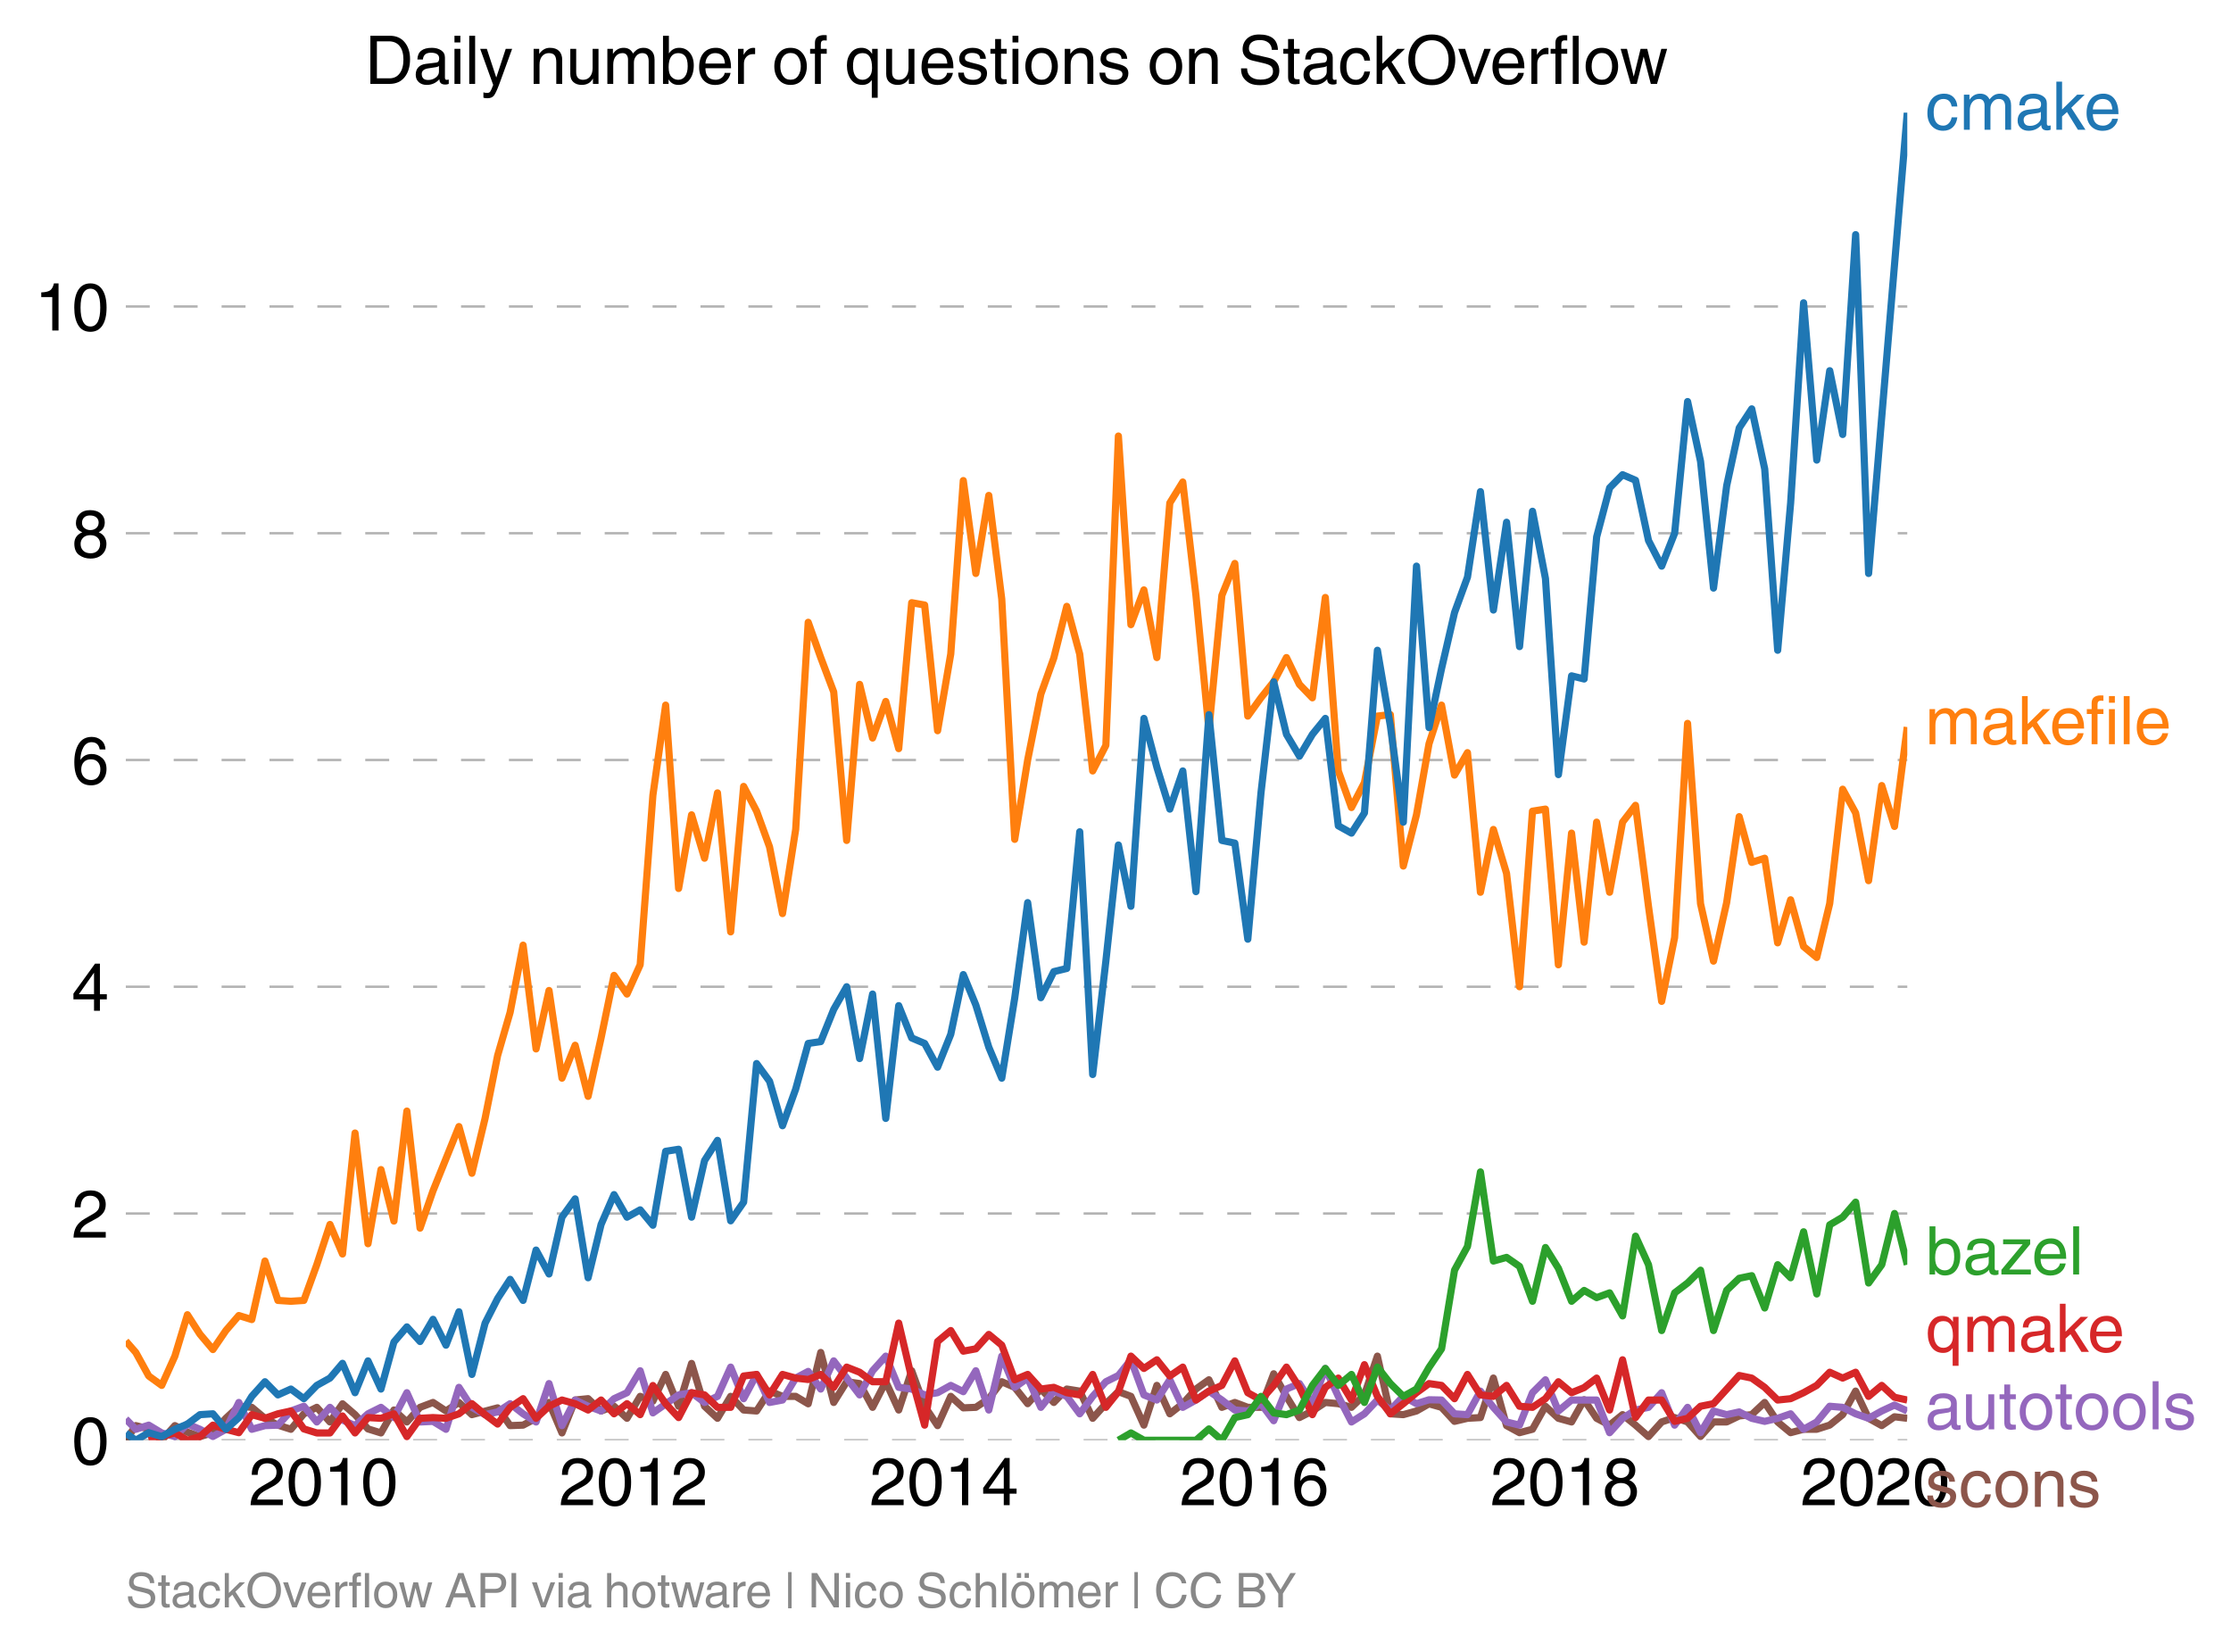 <svg height="459.846" viewBox="0 0 465.867 344.885" width="621.155" xmlns="http://www.w3.org/2000/svg" xmlns:xlink="http://www.w3.org/1999/xlink"><defs><style>*{stroke-linecap:butt;stroke-linejoin:round}</style></defs><g id="figure_1"><path d="M0 344.885h465.867V0H0z" fill="none" id="patch_1"/><g id="axes_1"><path d="M26.27 300.716h372v-277.2h-372z" fill="none" id="patch_2"/><path clip-path="url(#p311b708404)" d="M26.27 300.716l2.088-3.054 2.704.687 2.706 2.367 2.751-3.054 2.618 1.363 2.615.928 2.708-.815 2.707-3.004 2.706-2.52 2.706.23 2.75 2.29 2.707 1.426 2.708.865 2.705-3.232 2.706-1.35 2.75 3.055 2.618-3.79 2.616 2.263 2.708 2.978 2.706.84 2.706-4.785 2.707 2.494 2.75-3.054 2.707-1.019 2.708 1.782 2.704-1.782 2.706 2.546 5.369-1.418 2.615 3.709 2.708-.102 2.707-1.426 2.706-3.309 2.706 6.364 2.75-6.873 2.707-.28 2.708 2.571 2.705-.993 2.706 2.52 2.75-4.581 2.663 1 2.66-5.582 2.708 6.643 2.706-8.934 2.706 8.934 2.707 2.52 2.75-4.581 2.707 2.85 2.708.204 2.704-4.149 2.706 1.095h2.751l2.618 1.554 2.615-10.718 2.708 10.436 2.707-4.327 2.706.382 2.706 4.964 2.75-5.346 2.707 5.906 2.708-8.197 2.705 7.407 2.706 4.048 2.75-6.11 2.618 2.4 2.616-.108 2.708-1.808 2.706-3.538 2.706 1.171 2.707 3.41 2.75-3.054 2.707 2.8 2.708-2.8 2.704.433 2.706 5.676 2.751-3.054 2.618-2.51 2.615.983 2.708 6.007 2.707-8.298 2.706 5.93 2.706-2.112 2.75-3.055 2.707-1.934 2.708 5.753 2.705-1.019 2.706 1.019h2.75l2.663-7.005 2.66 4.714 2.708 4.429 2.706-1.375 2.706-1.782 2.707.255 2.75.764 2.706-2.597 2.709-8.094 2.704 12.04 2.706.178 2.751-.764 2.618-1.5 2.615.737 2.708 2.927 2.707-.637 2.706-.152 2.706-8.248 2.75 9.928 2.707 1.476 2.708-.713 2.705-4.81 2.706 2.52 2.75.763 2.618-4.636 2.616 3.872 2.708 1.426 2.706-2.19 2.706 2.19 2.707 2.393 2.75-3.055 2.707-.916 2.708.916 2.704 3.03 2.706-3.03h2.751l2.618-1.254 2.615-.273 2.708-2.546 2.707 4.073 2.706 2.24 2.706-.713h2.75l2.707-.865 2.708-2.19 2.705-4.912 2.706 5.676 2.75 1.528 2.663-1.844 2.66.316h0" fill="none" stroke="#8c564b" stroke-linecap="square" stroke-width="1.5" id="line2d_1"/><g id="matplotlib.axis_1"><g id="xtick_1"><g id="text_1"><defs><path d="M4.39 45.125q0 12.39 6.391 18.781 6.406 6.407 17.938 6.407 9.656 0 15.812-5.86 6.157-5.86 6.157-15.14 0-7.22-3.547-12.188-3.532-4.953-10.422-8.703l-12.11-6.64Q13.922 15.921 12.5 8.296h38.188V0H2.593q.39 9.906 4.297 16.5 3.906 6.594 12.203 11.375l12.593 7.328q5.032 2.89 7.329 5.984 2.297 3.094 2.297 8.516 0 5.375-3.766 9.031-3.75 3.672-10.156 3.672-7.078 0-10.594-4.672-3.516-4.656-3.61-12.609z" id="HelveticaWorld-Regular-50"/><path d="M42.484 34.188q0 14.109-3.734 21.156-3.734 7.062-10.969 7.062-7.078 0-10.89-7.062-3.797-7.047-3.797-21.157 0-13.671 3.75-20.937Q20.609 6 27.78 6q7.235 0 10.969 7 3.734 7.016 3.734 21.188zm9.422 0q0-17.297-6.25-26.704-6.25-9.39-17.875-9.39-12.062 0-18.062 9.734-6 9.75-6 26.36 0 17.03 6.14 26.578 6.157 9.547 17.922 9.547 11.625 0 17.875-9.5t6.25-26.626z" id="HelveticaWorld-Regular-48"/><path d="M35.89 0h-9.374v49.906H10.109v6.985q8.594.28 12.782 2.75Q27.094 62.109 29 70.313h6.89z" id="HelveticaWorld-Regular-49"/></defs><g transform="matrix(.14 0 0 -.14 51.96 314.266)"><use xlink:href="#HelveticaWorld-Regular-50"/><use x="55.615" xlink:href="#HelveticaWorld-Regular-48"/><use x="111.23" xlink:href="#HelveticaWorld-Regular-49"/><use x="166.846" xlink:href="#HelveticaWorld-Regular-48"/></g></g></g><g id="xtick_2"><g transform="matrix(.14 0 0 -.14 116.733 314.266)" id="text_2"><use xlink:href="#HelveticaWorld-Regular-50"/><use x="55.615" xlink:href="#HelveticaWorld-Regular-48"/><use x="111.23" xlink:href="#HelveticaWorld-Regular-49"/><use x="166.846" xlink:href="#HelveticaWorld-Regular-50"/></g></g><g id="xtick_3"><g id="text_3"><defs><path d="M10.594 24.703h22.61v31.89h-.188zM42 17.093V0h-8.797v17.094H2.484v8.593L34.72 70.314H42v-45.61h10.297v-7.61z" id="HelveticaWorld-Regular-52"/></defs><g transform="matrix(.14 0 0 -.14 181.595 314.266)"><use xlink:href="#HelveticaWorld-Regular-50"/><use x="55.615" xlink:href="#HelveticaWorld-Regular-48"/><use x="111.23" xlink:href="#HelveticaWorld-Regular-49"/><use x="166.846" xlink:href="#HelveticaWorld-Regular-52"/></g></g></g><g id="xtick_4"><g id="text_4"><defs><path d="M14.11 21.578q0-6.875 4.093-11.234Q22.313 6 28.906 6q6.297 0 10.032 4.438 3.734 4.453 3.734 11.687 0 6.297-3.688 10.547-3.687 4.25-10.468 4.25-6.594 0-10.5-4.156-3.907-4.157-3.907-11.188zM41.702 51.61q-.984 5.375-3.984 8.078-3 2.72-8.125 2.72-8.11 0-12.36-7.923-4.25-7.906-4.343-18.109l.203-.188q5.61 8.641 16.687 8.641 8.844 0 15.438-5.86 6.593-5.859 6.593-16.452 0-10.5-6.25-17.47-6.25-6.952-16.843-6.952-12.219 0-18.563 8.687-6.344 8.703-6.344 25.938 0 16.593 6.485 27.093 6.5 10.5 19.484 10.5 8.407 0 14.219-5.015 5.813-5 6.297-13.688z" id="HelveticaWorld-Regular-54"/></defs><g transform="matrix(.14 0 0 -.14 246.368 314.266)"><use xlink:href="#HelveticaWorld-Regular-50"/><use x="55.615" xlink:href="#HelveticaWorld-Regular-48"/><use x="111.23" xlink:href="#HelveticaWorld-Regular-49"/><use x="166.846" xlink:href="#HelveticaWorld-Regular-54"/></g></g></g><g id="xtick_5"><g id="text_5"><defs><path d="M27.594 40.578q5.422 0 8.953 3.094 3.547 3.11 3.547 8.234 0 4.594-3.407 7.547-3.39 2.953-9.687 2.953-5.61 0-8.672-3.11-3.047-3.093-3.047-7.874 0-5.125 3.813-7.984 3.812-2.86 8.5-2.86zm.093-7.562q-6.78 0-10.64-3.766-3.86-3.766-3.86-9.234 0-6.297 3.907-10.157Q21 6 28.219 6q6.406 0 10.234 3.86 3.828 3.859 3.828 10.265 0 5.469-3.828 9.172-3.828 3.719-10.766 3.719zM49.22 52.203q0-10.594-9.032-14.797 6.204-2.781 8.86-7.36 2.656-4.562 2.656-9.733 0-10.016-6.453-16.125-6.438-6.094-17.375-6.094-9.563 0-16.813 5.25-7.25 5.25-7.25 17.062 0 11.922 11.907 16.907-9.516 3.796-9.516 13.671 0 8.297 5.64 13.813 5.641 5.516 15.641 5.516 10.016 0 15.875-5.204 5.86-5.203 5.86-12.906z" id="HelveticaWorld-Regular-56"/></defs><g transform="matrix(.14 0 0 -.14 311.23 314.266)"><use xlink:href="#HelveticaWorld-Regular-50"/><use x="55.615" xlink:href="#HelveticaWorld-Regular-48"/><use x="111.23" xlink:href="#HelveticaWorld-Regular-49"/><use x="166.846" xlink:href="#HelveticaWorld-Regular-56"/></g></g></g><g id="xtick_6"><g transform="matrix(.14 0 0 -.14 376.003 314.266)" id="text_6"><use xlink:href="#HelveticaWorld-Regular-50"/><use x="55.615" xlink:href="#HelveticaWorld-Regular-48"/><use x="111.23" xlink:href="#HelveticaWorld-Regular-50"/><use x="166.846" xlink:href="#HelveticaWorld-Regular-48"/></g></g></g><g id="matplotlib.axis_2"><g id="ytick_1"><path clip-path="url(#p311b708404)" d="M26.27 300.716h372" fill="none" stroke="#000" stroke-dasharray="5,5" stroke-opacity=".3" stroke-width=".5" id="line2d_8"/><use xlink:href="#HelveticaWorld-Regular-48" transform="matrix(.14 0 0 -.14 14.985 305.74)" id="text_7"/></g><g id="ytick_2"><path clip-path="url(#p311b708404)" d="M26.27 253.37h372" fill="none" stroke="#000" stroke-dasharray="5,5" stroke-opacity=".3" stroke-width=".5" id="line2d_10"/><use xlink:href="#HelveticaWorld-Regular-50" transform="matrix(.14 0 0 -.14 14.985 258.395)" id="text_8"/></g><g id="ytick_3"><path clip-path="url(#p311b708404)" d="M26.27 206.025h372" fill="none" stroke="#000" stroke-dasharray="5,5" stroke-opacity=".3" stroke-width=".5" id="line2d_12"/><use xlink:href="#HelveticaWorld-Regular-52" transform="matrix(.14 0 0 -.14 14.985 211.05)" id="text_9"/></g><g id="ytick_4"><path clip-path="url(#p311b708404)" d="M26.27 158.68h372" fill="none" stroke="#000" stroke-dasharray="5,5" stroke-opacity=".3" stroke-width=".5" id="line2d_14"/><use xlink:href="#HelveticaWorld-Regular-54" transform="matrix(.14 0 0 -.14 14.985 163.705)" id="text_10"/></g><g id="ytick_5"><path clip-path="url(#p311b708404)" d="M26.27 111.334h372" fill="none" stroke="#000" stroke-dasharray="5,5" stroke-opacity=".3" stroke-width=".5" id="line2d_16"/><use xlink:href="#HelveticaWorld-Regular-56" transform="matrix(.14 0 0 -.14 14.985 116.36)" id="text_11"/></g><g id="ytick_6"><path clip-path="url(#p311b708404)" d="M26.27 63.989h372" fill="none" stroke="#000" stroke-dasharray="5,5" stroke-opacity=".3" stroke-width=".5" id="line2d_18"/><g transform="matrix(.14 0 0 -.14 7.2 69.014)" id="text_12"><use xlink:href="#HelveticaWorld-Regular-49"/><use x="55.615" xlink:href="#HelveticaWorld-Regular-48"/></g></g></g><path clip-path="url(#p311b708404)" d="M26.27 296.278l2.088 2.147 2.704-.865 2.706 1.629 2.751.764 2.618-2.619 2.615 1.091 2.708 1.502 2.707-1.502 2.706-5.6 2.706 5.6 2.75-.763 2.707-.102 2.708-2.953 2.705-.993 2.706 3.284 2.75-3.054 2.618 2.645 2.616 1.173 2.708-2.47 2.706-1.348 2.706 2.138 2.707-5.193 2.75 6.11 2.707-.128 2.708 1.654 2.704-8.756 2.706 4.175 2.751 1.527 2.618-.573 2.615-1.718 2.708 2.113 2.707 1.705 2.706-8.018 2.706 8.782 2.75-5.346 2.707 1.298 2.708.993 2.705-2.57 2.706-1.248 2.75-4.582 2.663 8.795 5.368-3.755 2.706-.458 2.706 2.036 2.707-1.272 2.75-6.11 2.707 6.593 2.708-5.065 2.704 5.854 2.706-.509 2.751-4.582 2.618-1.39 2.615 3.681 2.708-5.88 5.413 7.102 2.706-5.04 2.75-3.054 2.707 6.516 2.708.356 2.705 1.222 2.706-.458 2.75-1.527 2.618 1.309 2.616-4.364 2.708 8.197 2.706-11.251 2.706 6.516 2.707-1.935 2.75 6.11 2.707-3.386 2.708 1.095 2.704 3.64 2.706-3.64 2.751-3.055 2.618-1.309 2.615-3.273 2.708 7.331 2.707 1.07 2.706-4.226 2.706 5.753 2.75-1.528 2.707-1.858 2.708 1.858 2.705 2.088 2.706.203 2.75-1.527 2.663 3.555 2.66-6.61 2.708-1.145 2.706 4.2 2.706-7.356 2.707 5.829 2.75 5.345 2.706-1.705 2.709-2.877 2.704 2.088 2.706-2.851 2.751 1.527 2.618-.818 2.615.054 2.708 2.877 2.707.178 2.706-4.913 2.706 3.386 2.75 3.054 2.707.662 2.708-6.771 2.705-2.698 2.706 6.516 2.75-2.29h5.234l2.708 6.821 2.706-3.004 2.706-1.73 2.707-.56 2.75-3.055 2.707 6.77 2.708-3.715 2.704 5.294 2.706-4.53 2.751.763 2.618-.573 2.615 1.336 2.708.637 2.707-.637 2.706-.941 2.706 3.232 2.75-1.527 2.707-3.284 2.708.23 2.705 1.349 2.706.941 2.75-1.527 2.663-1.237 2.66 1.237h0" fill="none" stroke="#9467bd" stroke-linecap="square" stroke-width="1.5" id="line2d_20"/><path clip-path="url(#p311b708404)" d="M31.062 300.716l5.457-1.527 2.618 1.527 2.615-.763 2.708-2.393 2.707.865 2.706.713 2.706-3.767 2.75.763 2.707-.941 2.708-.586 2.705 3.742 2.706.84h2.75l2.618-3.545 2.616 3.545 2.708-3.207 2.706.152 2.706-.941 2.707 4.76 2.75-3.819 2.707-.152 2.708.152 2.704-.941 2.706-2.113 2.751 2.29 2.618 1.964 2.615-3.49 2.708-1.808 2.707 4.098 2.706-2.52 2.706-1.298 2.75.764 2.707 1.324 2.708-2.088 2.705 2.877 2.706-2.113 2.75 2.29 2.663-6.082 2.66 3.792 2.708 2.902 2.706-5.193 2.706.458 2.707 2.597h2.75l2.707-6.542 2.708-.331 2.704 4.276 2.706-4.276 2.751.763 2.618.3 2.615-1.063 2.708 2.698 2.707-4.225 2.706 1.069 2.706 1.985h2.75l2.707-12.244 2.708 11.48 2.705 9.826 2.706-17.462 2.75-2.29 2.618 4.308 2.616-.49 2.708-3.004 2.706 2.24 2.706 7.229 2.707-1.12 2.75 3.054 2.707-.356 2.708 1.12 2.704.458 2.706-4.276 2.751 6.873 2.618-3.273 2.615-7.418 2.708 2.57 2.707-1.807 2.706 3.386 2.706-1.858 2.75 6.872 2.707-1.858 2.708-1.196 2.705-5.117 2.706 6.644 2.75 1.527 2.663-3.028 2.66-3.844 2.708 4.225 2.706 5.702 2.706-5.702 2.707-1.935 2.75 4.582 2.706-7.382 2.709 6.619 2.704 3.64 2.706-2.113 2.751-2.291 2.618-1.91 2.615.383 2.708 2.774 2.707-5.065 2.706 4.276 2.706.306 2.75-2.291 2.707 4.352 2.708.23 2.705-1.808 2.706-3.538 2.75 2.291 2.618-1.064 2.616-1.99 2.708 6.669 2.706-10.488 2.706 12.066 2.707-3.666h2.75l2.707 4.455 2.708-.637 2.704-2.52 2.706-.534 5.369-5.891 2.615.545 2.708 1.935 2.707 2.647 2.706-.28 2.706-1.247 2.75-1.527 2.707-2.75 2.708 1.222 2.705-1.221 2.706 5.04 2.75-2.291 2.663 2.475 2.66.58h0" fill="none" stroke="#d62728" stroke-linecap="square" stroke-width="1.5" id="line2d_21"/><g id="text_13"><defs><path d="M39.594 34.719q-1.89 11.187-12.39 11.187-6.5 0-10.454-5.203-3.953-5.203-3.953-14.484 0-10.11 3.656-15.11 3.672-5 10.64-5 4.688 0 8.11 3.438 3.422 3.437 4.39 8.953h8.5q-1.312-9.703-6.859-14.86-5.547-5.156-14.328-5.156-10.297 0-16.89 7.047-6.594 7.063-6.594 19.172 0 13.281 6.594 21.188 6.593 7.922 18.5 7.922 8.687 0 13.843-5.204 5.157-5.203 5.735-13.89z" id="HelveticaWorld-Regular-99"/><path d="M6.594 52.297h8.297v-7.375h.203q5.906 8.89 15.812 8.89 9.813 0 13.922-8.5 3.75 4.594 7.266 6.547 3.515 1.953 8.703 1.953 6.781 0 11.484-4.453Q77 44.922 77 36.187V0h-8.781v33.797q0 6.094-2.297 9.094-2.297 3.015-7.422 3.015-5.172 0-8.75-4.203-3.563-4.203-3.563-9.812V0h-8.78v36.188q0 4.53-2.11 7.124-2.094 2.594-6.094 2.594-6.297 0-10.062-4.687-3.766-4.688-3.766-12.703V0H6.594z" id="HelveticaWorld-Regular-109"/><path d="M38.375 26.703q-.969-1.015-3.828-1.656-2.86-.625-10.672-1.656-5.766-.688-8.469-2.844-2.703-2.14-2.703-5.656 0-4.297 2.281-6.688 2.297-2.39 7.329-2.39 6.296 0 11.171 3.578 4.891 3.593 4.891 8.718zM6.203 36.375q.297 8.844 5.734 13.14 5.454 4.297 15.844 4.297 8.297 0 13.907-3.765 5.624-3.75 5.624-10.844V9.078Q47.313 6 50.094 6q1.125 0 2.89.39V0Q50.594-.984 48-.984q-4.5 0-6.703 1.921-2.188 1.938-2.281 6.047-7.516-8.5-18.891-8.5-7.422 0-11.922 4.204Q3.72 6.89 3.72 13.624q0 6.89 3.906 11.125Q11.531 29 19 29.89l15.516 1.891q4.203.64 4.203 6.203 0 4.11-3.047 6.297-3.047 2.203-9.25 2.203-5.516 0-8.485-2.437-2.953-2.438-3.53-7.672z" id="HelveticaWorld-Regular-97"/><path d="M50 0H38.719L22.406 26.422l-7.312-6.594V0h-8.5v71.781h8.5v-41.61l22.5 22.126H48.78L28.813 32.813z" id="HelveticaWorld-Regular-107"/><path d="M42.484 30.328q-.687 8.485-4.5 12.031-3.797 3.547-10.109 3.547-6.39 0-10.328-4.5-3.922-4.484-4.172-11.078zm8.391-13.922q-1.453-8.11-7.953-13.422-5.719-4.5-15.047-4.593-10.984.093-17.438 7.203Q4 12.704 4 24.704q0 13.78 6.64 21.437 6.641 7.672 18.47 7.672 10.593 0 16.546-7.922 5.953-7.907 5.953-22.594H13.375q0-8.203 3.813-12.703Q21 6.109 28.608 6.109q5.375 0 9.235 3.235 3.86 3.25 4.25 7.062z" id="HelveticaWorld-Regular-101"/></defs><g transform="matrix(.14 0 0 -.14 401.99 27.092)" fill="#1f77b4"><use xlink:href="#HelveticaWorld-Regular-99"/><use x="51.27" xlink:href="#HelveticaWorld-Regular-109"/><use x="134.277" xlink:href="#HelveticaWorld-Regular-97"/><use x="189.209" xlink:href="#HelveticaWorld-Regular-107"/><use x="236.834" xlink:href="#HelveticaWorld-Regular-101"/></g></g><g id="text_14"><defs><path d="M17.188 45.016V0H8.405v45.016H1.22v7.28h7.187v8.985q0 5.907 3.578 8.703 3.594 2.813 10.032 2.813 2.203 0 3.968-.188v-7.906q-1.562.188-3.578.188-2.922 0-4.078-1.438-1.14-1.437-1.14-4.656v-6.5h8.796v-7.281z" id="HelveticaWorld-Regular-102"/><path d="M6.594 61.813v9.968h8.781v-9.969zM15.375 0H6.594v52.297h8.781z" id="HelveticaWorld-Regular-105"/><path d="M15.375 0H6.594v71.781h8.781z" id="HelveticaWorld-Regular-108"/></defs><g transform="matrix(.14 0 0 -.14 401.99 155.383)" fill="#ff7f0e"><use xlink:href="#HelveticaWorld-Regular-109"/><use x="83.008" xlink:href="#HelveticaWorld-Regular-97"/><use x="137.939" xlink:href="#HelveticaWorld-Regular-107"/><use x="185.564" xlink:href="#HelveticaWorld-Regular-101"/><use x="239.984" xlink:href="#HelveticaWorld-Regular-102"/><use x="267.67" xlink:href="#HelveticaWorld-Regular-105"/><use x="289.691" xlink:href="#HelveticaWorld-Regular-108"/><use x="311.713" xlink:href="#HelveticaWorld-Regular-101"/></g></g><g id="text_15"><defs><path d="M43.406 26.313q0 10.5-3.718 15.046-3.704 4.547-10.579 4.547-6.984-.11-10.562-5.453Q14.984 35.11 14.984 25q0-10.297 4.297-14.594Q23.578 6.11 29.297 6.11q6.5 0 10.297 5.344 3.812 5.344 3.812 14.86zM6.594 0v71.781h8.781V45.703h.203q5.61 8.11 15.14 8.11 9.766 0 15.766-7.25t6-18.876q0-13.093-6.062-21.156Q40.375-1.516 29.5-1.516q-9.578 0-14.406 8.016h-.203V0z" id="HelveticaWorld-Regular-98"/><path d="M14.11 7.328h32.187V0H2.39v6.89l31.64 38.126H4.938v7.28h40.374v-7.171z" id="HelveticaWorld-Regular-122"/></defs><g transform="matrix(.14 0 0 -.14 401.99 266.1)" fill="#2ca02c"><use xlink:href="#HelveticaWorld-Regular-98"/><use x="56.494" xlink:href="#HelveticaWorld-Regular-97"/><use x="111.426" xlink:href="#HelveticaWorld-Regular-122"/><use x="158.895" xlink:href="#HelveticaWorld-Regular-101"/><use x="214.314" xlink:href="#HelveticaWorld-Regular-108"/></g></g><g id="text_16"><defs><path d="M41.5 23.688q0 11.125-3.5 16.671-3.484 5.547-10.61 5.547-6.874 0-10.593-4.5-3.703-4.484-3.703-15.093 0-9.422 3.75-14.813 3.765-5.39 10.36-5.39 5.812 0 10.046 4.39 4.25 4.39 4.25 13.188zm8.406-44.391H41.11V5.516h-.187Q35.89-1.516 27-1.516q-10.984 0-17 8.157-6 8.156-6 21.047 0 11.421 5.906 18.765 5.922 7.36 15.875 7.36 9.907 0 15.625-8.891h.203v7.375h8.297z" id="HelveticaWorld-Regular-113"/></defs><g transform="matrix(.14 0 0 -.14 401.99 282.27)" fill="#d62728"><use xlink:href="#HelveticaWorld-Regular-113"/><use x="56.494" xlink:href="#HelveticaWorld-Regular-109"/><use x="139.502" xlink:href="#HelveticaWorld-Regular-97"/><use x="194.434" xlink:href="#HelveticaWorld-Regular-107"/><use x="242.059" xlink:href="#HelveticaWorld-Regular-101"/></g></g><g id="text_17"><defs><path d="M6.11 52.297h8.78V17.578q0-5.765 2.61-8.625Q20.125 6.11 25 6.11q6.781 0 10.594 4.797 3.812 4.813 3.812 12.578v28.813h8.782V0H39.89v7.625l-.188.188q-4.984-9.329-16.61-9.329-7.515 0-12.25 4.094Q6.11 6.688 6.11 14.703z" id="HelveticaWorld-Regular-117"/><path d="M17.188 45.016V10.984q0-2 1.093-3.046 1.11-1.047 3.938-1.047h3.375V0Q20.797-.688 19-.688q-5.516 0-8.063 2.641-2.53 2.64-2.53 8.547v34.516H1.311v7.28h7.094v14.595h8.781V52.297h8.407v-7.281z" id="HelveticaWorld-Regular-116"/><path d="M12.703 26.219q0-8.735 3.953-14.375 3.953-5.64 11.219-5.64 7.531 0 11.438 5.905 3.906 5.907 3.906 14.11 0 8.297-3.907 14.078-3.906 5.797-11.437 5.797-6.969 0-11.078-5.453-4.094-5.438-4.094-14.422zm-8.984 0q0 11.672 6.484 19.625 6.5 7.968 17.672 7.968 11.438 0 17.875-8.062 6.453-8.047 6.453-19.531 0-11.516-6.406-19.625-6.39-8.11-17.922-8.11-11.078 0-17.625 7.86-6.531 7.86-6.531 19.875z" id="HelveticaWorld-Regular-111"/><path d="M36.078 37.406q-.187 4.688-3.344 6.735-3.14 2.047-9.047 2.047-4.296 0-7.359-1.907-3.047-1.89-3.047-5.468 0-2.829 1.797-4.172 1.813-1.344 7.828-2.86l8.688-2.187q7.906-2 11.297-5.11 3.406-3.093 3.406-8.656 0-7.719-5.64-12.531-5.641-4.813-15.063-4.813-11 0-16.64 4.563-5.626 4.578-5.735 13.75h8.5q.203-5.422 3.594-8.063 3.39-2.625 10.171-2.625 5.516 0 8.766 2.188 3.25 2.203 3.25 6.11 0 2.78-2.11 4.437-2.093 1.672-8.296 3.078l-10.203 2.5q-6.203 1.562-9.157 4.656-2.953 3.094-2.953 8.031 0 7.72 5.516 12.203 5.531 4.5 14.406 4.5 9.485 0 14.531-4.624 5.047-4.61 5.344-11.782z" id="HelveticaWorld-Regular-115"/></defs><g transform="matrix(.14 0 0 -.14 401.99 298.44)" fill="#9467bd"><use xlink:href="#HelveticaWorld-Regular-97"/><use x="54.932" xlink:href="#HelveticaWorld-Regular-117"/><use x="109.717" xlink:href="#HelveticaWorld-Regular-116"/><use x="137.402" xlink:href="#HelveticaWorld-Regular-111"/><use x="193.311" xlink:href="#HelveticaWorld-Regular-116"/><use x="220.996" xlink:href="#HelveticaWorld-Regular-111"/><use x="276.904" xlink:href="#HelveticaWorld-Regular-111"/><use x="332.813" xlink:href="#HelveticaWorld-Regular-108"/><use x="354.834" xlink:href="#HelveticaWorld-Regular-115"/></g></g><g id="text_18"><defs><path d="M49.219 0h-8.844v32.172q0 7.422-2.594 10.578-2.578 3.156-8.578 3.156-5.906 0-9.875-4.5-3.953-4.484-3.953-12.89V0H6.594v52.297h8.297v-7.375h.203q6.203 8.89 15.812 8.89 8.89 0 13.594-4.718 4.719-4.703 4.719-13.5z" id="HelveticaWorld-Regular-110"/></defs><g transform="matrix(.14 0 0 -.14 401.99 314.61)" fill="#8c564b"><use xlink:href="#HelveticaWorld-Regular-115"/><use x="50" xlink:href="#HelveticaWorld-Regular-99"/><use x="101.27" xlink:href="#HelveticaWorld-Regular-111"/><use x="157.178" xlink:href="#HelveticaWorld-Regular-110"/><use x="212.354" xlink:href="#HelveticaWorld-Regular-115"/></g></g><g id="text_19"><defs><path d="M50.39 50.781q-.296 6.844-5.109 10.719-4.797 3.875-12.656 3.875-7.922 0-12.172-3.25-4.234-3.234-4.234-9.344 0-3.265 1.843-5.61 1.86-2.343 6.641-3.468l20.516-4.687q8.297-1.813 12.297-6.875 4.015-5.047 4.015-12.313 0-10.64-7.812-16.187-7.813-5.547-20.313-5.547-9.531 0-15.031 2.437-5.484 2.453-9.734 7.766-4.25 5.328-4.25 14.89h9.093q0-8 5.313-12.406 5.328-4.39 14.5-4.39 8.89 0 13.844 3.156 4.953 3.156 4.953 8.953 0 5.281-2.953 7.89Q46.188 29 37.594 31l-15.469 3.625q-7.719 1.75-11.531 6.125Q6.78 45.125 6.78 51.516q0 9.672 6.516 15.922 6.531 6.25 18.203 6.25 13.172 0 20.328-5.5 7.156-5.485 7.688-17.407z" id="HelveticaWorld-Regular-83"/><path d="M63.922 35.89q0 12.594-6.672 20.891-6.656 8.313-18.328 8.313-11.531 0-18.266-8.313-6.734-8.297-6.734-20.89 0-12.985 6.828-21.094 6.844-8.11 18.172-8.11 11.078 0 18.031 7.907 6.969 7.922 6.969 21.297zm9.953 0q0-16.062-9.281-26.937-9.266-10.86-25.672-10.86-16.516 0-25.766 10.86-9.25 10.875-9.25 26.938 0 16.109 9.25 26.953 9.25 10.843 25.766 10.843 16.89 0 25.922-11.046 9.031-11.032 9.031-26.75z" id="HelveticaWorld-Regular-79"/><path d="M39.406 52.297h9.625L29.11 0h-9.437L.594 52.297h10.203L24.422 9.719h.187z" id="HelveticaWorld-Regular-118"/><path d="M15.375 0H6.594v52.297h8.297v-8.688h.203q5.703 10.203 14.687 10.203 1.422 0 2.297-.296V44.39h-3.266q-5.906 0-9.671-4.016-3.766-4-3.766-9.953z" id="HelveticaWorld-Regular-114"/><path d="M25.594 0h-8.985L1.516 52.297h9.468L21 11.187h.188l10.109 41.11h9.922l10.203-41.11h.187l10.594 41.11h8.703L55.812 0h-9.234L35.984 40.484h-.187z" id="HelveticaWorld-Regular-119"/><path d="M44 29.5L33.406 61.078h-.203L21.687 29.5zm-25.297-8.594L11.188 0h-9.97l27 71.781h10.985L65.187 0H54.594l-7.078 20.906z" id="HelveticaWorld-Regular-65"/><path d="M17.828 38.625H37.11q7.282 0 10.938 3.188 3.656 3.203 3.656 9.703 0 5.812-3.516 8.89-3.515 3.078-10.687 3.078H17.828zm0-38.625H8.11v71.781h32.266q9.625 0 15.484-5.594 5.86-5.593 5.86-14.578 0-9.328-5.672-15.312-5.656-5.969-15.672-5.969H17.828z" id="HelveticaWorld-Regular-80"/><path d="M17.828 0H8.11v71.781h9.72z" id="HelveticaWorld-Regular-73"/><path d="M49.219 0h-8.844v34.188q0 6.296-2.438 9-2.437 2.718-7.953 2.718-6.797 0-10.703-4.406-3.906-4.39-3.906-12.984V0H6.594v71.781h8.781V45.312h.203q6 8.5 15.328 8.5 8.594 0 13.453-4.5 4.86-4.484 4.86-13.718z" id="HelveticaWorld-Regular-104"/><path d="M9.422 73.688h7.281V-1.906H9.422z" id="HelveticaWorld-Regular-124"/><path d="M55.61 71.781h9.374V0h-10.78L17.577 58.016h-.187V0H8.109v71.781h11.375l35.938-57.969h.187z" id="HelveticaWorld-Regular-78"/><path d="M12.703 26.219q0-8.735 3.953-14.375 3.953-5.64 11.219-5.64 7.531 0 11.438 5.905 3.906 5.907 3.906 14.11 0 8.297-3.907 14.078-3.906 5.797-11.437 5.797-6.969 0-11.078-5.453-4.094-5.438-4.094-14.422zm-8.984 0q0 11.672 6.484 19.625 6.5 7.968 17.672 7.968 11.438 0 17.875-8.062 6.453-8.047 6.453-19.531 0-11.516-6.406-19.625-6.39-8.11-17.922-8.11-11.078 0-17.625 7.86-6.531 7.86-6.531 19.875zm36.734 35.406H31.47v10.156h8.984zm-16.219 0H15.25v10.156h8.984z" id="HelveticaWorld-Regular-246"/><path d="M58.016 50.203q-1.625 7.313-6.782 11.094-5.14 3.797-13.343 3.797-10.594 0-17.047-7.703-6.438-7.688-6.438-20.766 0-15.14 6.094-22.547 6.11-7.39 17.688-7.39 7.609 0 13.093 5.046 5.5 5.063 7.407 14.688h9.421Q66.22 12.594 57.625 5.344t-20.906-7.25q-14.703 0-23.516 10.11Q4.391 18.311 4.391 36.28q0 17.328 9.203 27.36 9.203 10.047 24.297 10.047 12.5 0 20.265-6.454 7.766-6.437 9.235-17.03z" id="HelveticaWorld-Regular-67"/><path d="M8.11 71.781h31.484q9.281 0 14.797-5.031 5.515-5.031 5.515-13.031 0-4.844-2.422-8.828-2.406-3.97-7.187-6.172 6.687-2.532 9.828-6.735 3.156-4.203 3.156-10.797 0-9.265-6.687-15.234Q49.906 0 38.922 0H8.109zm9.562-63.484h20.703q7.625 0 11.422 3.531 3.812 3.547 3.812 9.563 0 6.093-4.25 9.093Q45.125 33.5 36.812 33.5h-19.14zm0 33.11h17.625q7.719 0 11.312 2.796 3.594 2.813 3.594 8.781 0 5.125-3.406 7.813-3.39 2.687-11.39 2.687H17.671z" id="HelveticaWorld-Regular-66"/><path d="M37.313 0h-9.72v28.906L.485 71.781h11.329l20.609-34.469 20.562 34.47h11.422L37.312 28.905z" id="HelveticaWorld-Regular-89"/></defs><g transform="matrix(.1 0 0 -.1 26.27 335.614)" fill="#888"><use xlink:href="#HelveticaWorld-Regular-83"/><use x="66.211" xlink:href="#HelveticaWorld-Regular-116"/><use x="93.896" xlink:href="#HelveticaWorld-Regular-97"/><use x="148.828" xlink:href="#HelveticaWorld-Regular-99"/><use x="200.098" xlink:href="#HelveticaWorld-Regular-107"/><use x="250.098" xlink:href="#HelveticaWorld-Regular-79"/><use x="327.881" xlink:href="#HelveticaWorld-Regular-118"/><use x="375.49" xlink:href="#HelveticaWorld-Regular-101"/><use x="430.91" xlink:href="#HelveticaWorld-Regular-114"/><use x="464.979" xlink:href="#HelveticaWorld-Regular-102"/><use x="492.664" xlink:href="#HelveticaWorld-Regular-108"/><use x="514.686" xlink:href="#HelveticaWorld-Regular-111"/><use x="569.094" xlink:href="#HelveticaWorld-Regular-119"/><use x="641.506" xlink:href="#HelveticaWorld-Regular-32"/><use x="665.92" xlink:href="#HelveticaWorld-Regular-65"/><use x="732.619" xlink:href="#HelveticaWorld-Regular-80"/><use x="797.268" xlink:href="#HelveticaWorld-Regular-73"/><use x="823.049" xlink:href="#HelveticaWorld-Regular-32"/><use x="847.463" xlink:href="#HelveticaWorld-Regular-118"/><use x="897.072" xlink:href="#HelveticaWorld-Regular-105"/><use x="919.094" xlink:href="#HelveticaWorld-Regular-97"/><use x="974.025" xlink:href="#HelveticaWorld-Regular-32"/><use x="998.439" xlink:href="#HelveticaWorld-Regular-104"/><use x="1053.615" xlink:href="#HelveticaWorld-Regular-111"/><use x="1109.523" xlink:href="#HelveticaWorld-Regular-116"/><use x="1137.209" xlink:href="#HelveticaWorld-Regular-119"/><use x="1207.246" xlink:href="#HelveticaWorld-Regular-97"/><use x="1262.178" xlink:href="#HelveticaWorld-Regular-114"/><use x="1293.746" xlink:href="#HelveticaWorld-Regular-101"/><use x="1349.166" xlink:href="#HelveticaWorld-Regular-32"/><use x="1373.58" xlink:href="#HelveticaWorld-Regular-124"/><use x="1399.557" xlink:href="#HelveticaWorld-Regular-32"/><use x="1423.971" xlink:href="#HelveticaWorld-Regular-78"/><use x="1497.066" xlink:href="#HelveticaWorld-Regular-105"/><use x="1519.088" xlink:href="#HelveticaWorld-Regular-99"/><use x="1570.357" xlink:href="#HelveticaWorld-Regular-111"/><use x="1626.266" xlink:href="#HelveticaWorld-Regular-32"/><use x="1650.68" xlink:href="#HelveticaWorld-Regular-83"/><use x="1716.891" xlink:href="#HelveticaWorld-Regular-99"/><use x="1768.16" xlink:href="#HelveticaWorld-Regular-104"/><use x="1823.336" xlink:href="#HelveticaWorld-Regular-108"/><use x="1845.357" xlink:href="#HelveticaWorld-Regular-246"/><use x="1901.266" xlink:href="#HelveticaWorld-Regular-109"/><use x="1984.273" xlink:href="#HelveticaWorld-Regular-101"/><use x="2039.693" xlink:href="#HelveticaWorld-Regular-114"/><use x="2072.262" xlink:href="#HelveticaWorld-Regular-32"/><use x="2096.676" xlink:href="#HelveticaWorld-Regular-124"/><use x="2122.652" xlink:href="#HelveticaWorld-Regular-32"/><use x="2147.066" xlink:href="#HelveticaWorld-Regular-67"/><use x="2219.381" xlink:href="#HelveticaWorld-Regular-67"/><use x="2291.695" xlink:href="#HelveticaWorld-Regular-32"/><use x="2316.109" xlink:href="#HelveticaWorld-Regular-66"/><use x="2378.922" xlink:href="#HelveticaWorld-Regular-89"/></g></g><g id="text_20"><defs><path d="M17.828 8.297h18.797q9.766 0 15.281 7.5 5.516 7.5 5.516 20.484 0 12.844-5.563 19.969-5.562 7.125-16.062 7.234H17.828zM8.11 71.78h29.094q14.11 0 22.094-9.703 7.984-9.687 7.984-25.156 0-16.61-7.984-26.766Q51.313 0 36.813 0H8.108z" id="HelveticaWorld-Regular-68"/><path d="M39.016 52.297h9.562L29.891.984q-.5-1.375-.985-2.593-4.25-11.329-7.328-15.547-3.078-4.235-9.953-4.235-3.61 0-5.906.782v8.015q2.484-.89 5.468-.89 3.22 0 4.704 2.03 1.5 2.032 4.421 9.938L.875 52.297h9.922L24.812 9.719H25z" id="HelveticaWorld-Regular-121"/></defs><g transform="matrix(.14 0 0 -.14 76.204 17.516)"><use xlink:href="#HelveticaWorld-Regular-68"/><use x="72.021" xlink:href="#HelveticaWorld-Regular-97"/><use x="126.953" xlink:href="#HelveticaWorld-Regular-105"/><use x="148.975" xlink:href="#HelveticaWorld-Regular-108"/><use x="170.996" xlink:href="#HelveticaWorld-Regular-121"/><use x="220.605" xlink:href="#HelveticaWorld-Regular-32"/><use x="245.02" xlink:href="#HelveticaWorld-Regular-110"/><use x="300.195" xlink:href="#HelveticaWorld-Regular-117"/><use x="354.98" xlink:href="#HelveticaWorld-Regular-109"/><use x="437.988" xlink:href="#HelveticaWorld-Regular-98"/><use x="494.482" xlink:href="#HelveticaWorld-Regular-101"/><use x="549.902" xlink:href="#HelveticaWorld-Regular-114"/><use x="582.471" xlink:href="#HelveticaWorld-Regular-32"/><use x="606.885" xlink:href="#HelveticaWorld-Regular-111"/><use x="662.793" xlink:href="#HelveticaWorld-Regular-102"/><use x="690.479" xlink:href="#HelveticaWorld-Regular-32"/><use x="714.893" xlink:href="#HelveticaWorld-Regular-113"/><use x="771.387" xlink:href="#HelveticaWorld-Regular-117"/><use x="826.172" xlink:href="#HelveticaWorld-Regular-101"/><use x="881.592" xlink:href="#HelveticaWorld-Regular-115"/><use x="931.592" xlink:href="#HelveticaWorld-Regular-116"/><use x="959.277" xlink:href="#HelveticaWorld-Regular-105"/><use x="981.299" xlink:href="#HelveticaWorld-Regular-111"/><use x="1037.207" xlink:href="#HelveticaWorld-Regular-110"/><use x="1092.383" xlink:href="#HelveticaWorld-Regular-115"/><use x="1142.383" xlink:href="#HelveticaWorld-Regular-32"/><use x="1166.797" xlink:href="#HelveticaWorld-Regular-111"/><use x="1222.705" xlink:href="#HelveticaWorld-Regular-110"/><use x="1277.881" xlink:href="#HelveticaWorld-Regular-32"/><use x="1302.295" xlink:href="#HelveticaWorld-Regular-83"/><use x="1368.506" xlink:href="#HelveticaWorld-Regular-116"/><use x="1396.191" xlink:href="#HelveticaWorld-Regular-97"/><use x="1451.123" xlink:href="#HelveticaWorld-Regular-99"/><use x="1502.393" xlink:href="#HelveticaWorld-Regular-107"/><use x="1552.393" xlink:href="#HelveticaWorld-Regular-79"/><use x="1630.176" xlink:href="#HelveticaWorld-Regular-118"/><use x="1677.785" xlink:href="#HelveticaWorld-Regular-101"/><use x="1733.205" xlink:href="#HelveticaWorld-Regular-114"/><use x="1767.273" xlink:href="#HelveticaWorld-Regular-102"/><use x="1794.959" xlink:href="#HelveticaWorld-Regular-108"/><use x="1816.98" xlink:href="#HelveticaWorld-Regular-111"/><use x="1871.389" xlink:href="#HelveticaWorld-Regular-119"/></g></g><path clip-path="url(#p311b708404)" d="M233.545 300.716l2.615-1.527 2.708 1.527h10.869l2.707-2.367 2.708 2.367 2.705-4.734 2.706-.611 2.75-3.818 2.663 3.45 2.66.368 2.708-.967 2.706-5.142 2.706-3.538 2.707 3.538 2.75-2.291 2.706 5.854 2.709-7.381 2.704 3.436 2.706 2.673 2.751-1.528 2.618-4.527 2.615-3.873 2.708-16.418 2.707-4.963 2.706-15.553 2.706 18.607 2.75-.764 2.707 1.884 2.708 7.28 2.705-11.225 2.706 4.352 2.75 6.873 2.618-2.264 2.616 1.5 2.708-.992 2.706 4.81 2.706-16.647 2.707 5.957 2.75 13.745 2.707-7.865 2.708-2.062 2.704-2.673 2.706 12.6 2.751-8.4 2.618-2.509 2.615-.545 2.708 6.745 2.707-9.036 2.706 2.723 2.706-9.596 2.75 12.982 2.707-14.433 2.708-1.604 2.705-3.13 2.706 16.876 2.75-3.818 2.663-10.691 2.66 10.69" fill="none" stroke="#2ca02c" stroke-linecap="square" stroke-width="1.5" id="line2d_22"/><path clip-path="url(#p311b708404)" d="M26.27 280.003l2.088 2.386 2.704 4.913 2.706 1.96 2.751-6.11 2.618-8.645 2.615 4.064 2.708 3.207 2.707-3.97 2.706-3.132 2.706.84 2.75-12.218 2.707 8.222 2.708.178 2.705-.178 2.706-7.458 2.75-8.4 2.618 6.163 2.616-25.254 2.708 23.113 2.706-15.477 2.706 10.742 2.707-22.96 2.75 24.436 2.707-7.789 5.412-13.414 2.706 9.749 2.751-11.455 2.618-13.118 2.615-9.027 2.708-14.026 2.707 21.662 2.706-12.193 2.706 18.302 2.75-6.872 2.707 10.665 2.708-12.193 2.705-13.058 2.706 3.895 2.75-6.11 2.663-35.416 2.66-18.802 2.708 38.284 2.706-15.375 2.706 9.062 2.707-13.643 2.75 29.018 2.707-30.367 2.708 5.167 2.704 7.458 2.706 13.924 2.751-17.564 2.618-43.255 2.615 7.364 2.708 7.178 2.707 31.004 2.706-32.582 2.706 11.2 2.75-7.636 2.707 9.85 2.708-30.468 2.705.483 2.706 26.244 2.75-16.037 2.618-36.19 2.616 19.39 2.708-16.29 2.706 21.636 2.706 50.17 2.707-16.57 2.75-13.746 2.707-7.56 2.708-10.767 2.704 9.978 2.706 24.386 2.751-5.346 2.618-64.581 2.615 39.381 2.708-7.254 2.707 14.127 2.706-32.276 2.706-4.378 2.75 23.672 2.707 28.051 2.708-28.05 2.705-6.67 2.706 31.87 2.75-3.819 2.663-3.344 2.66-5.056 2.708 5.6 2.706 2.8 2.706-20.949 2.707 36.222 2.75 7.636 2.706-5.193 2.709-13.898 2.704-.305 2.706 31.614 2.751-10.69 2.618-14.837 2.615-8.073 2.708 14.611 2.707-4.683 2.706 29.145 2.706-13.109 2.75 9.164 2.707 23.672 2.708-36.654 2.705-.433 2.706 32.506 2.75-27.491 2.618 22.772 2.616-25.063 2.708 14.636 2.706-14.636 2.706-3.513 2.707 21.076 2.75 19.855 2.707-13.313 2.708-44.723 2.704 37.621 2.706 12.015 2.751-12.218 2.618-17.946 2.615 9.546 2.708-.866 2.707 17.666 2.706-8.986 2.706 9.75 2.75 2.29 2.707-11.25 2.708-23.877 2.705 4.938 2.706 14.153 2.75-19.855 2.663 8.532 2.66-20.75h0" fill="none" stroke="#ff7f0e" stroke-linecap="square" stroke-width="1.5" id="line2d_23"/><path clip-path="url(#p311b708404)" d="M26.27 299.237l2.088 1.48 2.704-1.579 2.706.815 2.751-1.528 2.618-1.09 2.615-1.964 2.708-.178 2.707 3.232 2.706-2.443 2.706-4.43 2.75-3.054 2.707 2.75 2.708-1.223 2.705 2.011 2.706-2.774 2.75-1.528 2.618-3.081 2.616 6.136 2.708-6.644 2.706 5.88 2.706-9.825 2.707-3.156 2.75 3.054 2.707-4.633 2.708 5.397 2.704-6.975 2.706 13.084 2.751-10.691 2.618-5.155 2.615-4.009 2.708 4.404 2.707-10.513 2.706 4.99 2.706-11.863 2.75-3.818 2.707 16.47 2.708-11.124 2.705-6.237 2.706 4.71 2.75-1.528 2.663 3.213 2.66-15.431 2.708-.433 2.706 14.178 2.706-11.81 2.707-4.226 2.75 16.8 2.707-3.894 2.708-28.942 2.704 3.69 2.706 9.292 2.751-7.637 2.618-9.545 2.615-.382 2.708-6.72 2.707-4.735 2.706 14.993 2.706-13.465 2.75 25.963 2.707-23.545 2.708 6.745 2.705 1.146 2.706 4.963 2.75-6.872 2.618-12.464 2.616 6.355 2.708 8.807 2.706 6.465 2.706-16.723 2.707-19.931 2.75 19.854 2.707-5.447 2.708-.662 2.704-28.534 2.706 50.68 2.751-23.673 2.618-24.246 2.615 12.791L238.868 150l2.707 10.207 2.706 8.731 2.706-7.967 2.75 25.2 2.707-36.96 2.708 26.269 2.705.56 2.706 20.058 2.75-30.545 2.663-23.2 2.66 10.981 2.708 4.557 2.706-4.557 2.706-3.334 2.707 22.425 2.75 1.528 2.706-4.226 2.709-33.956 2.704 15.807 2.706 20.084 2.751-53.455 2.618 33.71 2.615-12.328 2.708-11.684 2.707-7.407 2.706-17.844 2.706 24.717 2.75-18.327 2.707 25.963 2.708-28.254 2.705 14.05 2.706 40.931 2.75-20.618 2.618.655 2.616-29.673 2.708-10.233 2.706-2.749 2.706 1.171 2.707 12.575 2.75 5.345 2.707-6.873 2.708-27.49 2.704 12.498 2.706 26.447 2.751-21.382 2.618-12.054 2.615-3.982 2.708 12.549 2.707 37.85 2.706-30.748 2.706-41.797 2.75 32.837 2.707-18.658 2.708 13.312 2.705-41.72 2.706 70.738 8.073-96.218h0" fill="none" stroke="#1f77b4" stroke-linecap="square" stroke-width="1.5" id="line2d_24"/></g></g><defs><clipPath id="p311b708404"><path d="M26.271 23.516h372v277.2h-372z"/></clipPath></defs></svg>
